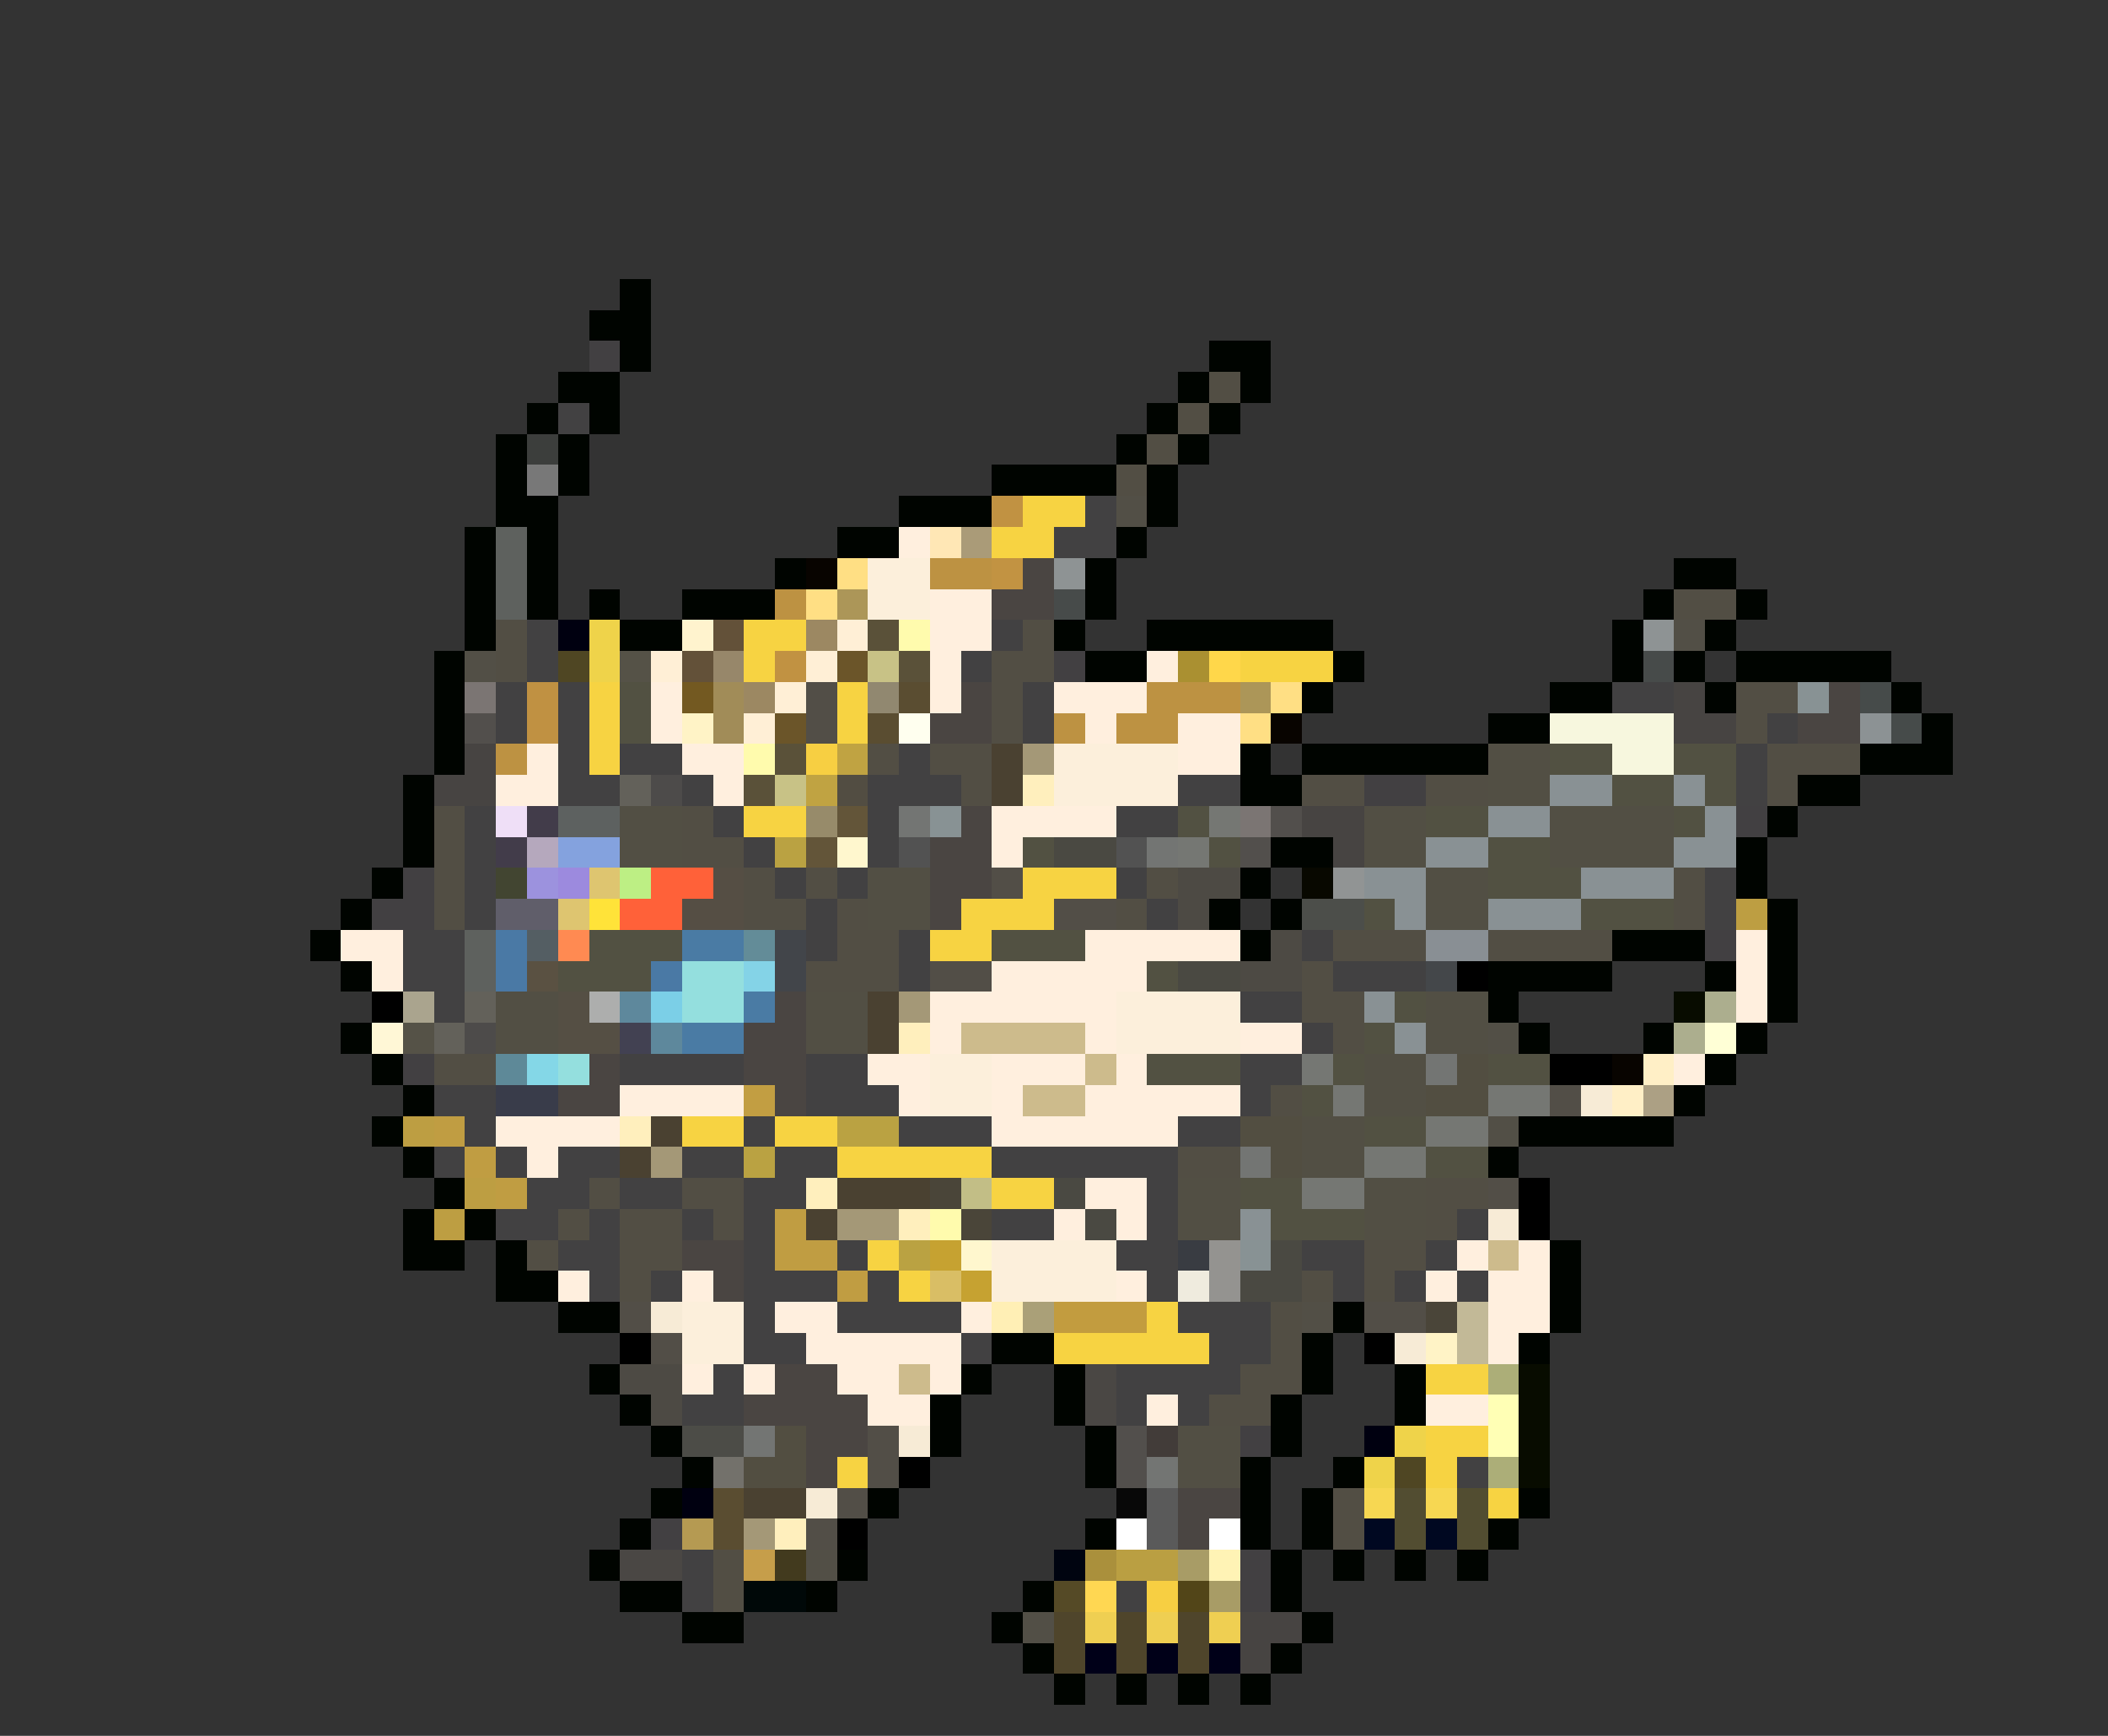<svg xmlns="http://www.w3.org/2000/svg" viewBox="0 -0.5 68 56" shape-rendering="crispEdges">
<rect x="0" y="-0.5" width="68" height="56" fill="#333333" stroke="none"/>
<path stroke="#000400" d="M20 9h1M19 10h2M20 11h1M39 11h2M18 12h2M38 12h1M40 12h1M17 13h1M19 13h1M37 13h1M39 13h1M16 14h1M18 14h1M36 14h1M38 14h1M16 15h1M18 15h1M32 15h4M37 15h1M16 16h2M29 16h3M37 16h1M15 17h1M17 17h1M27 17h2M36 17h1M15 18h1M17 18h1M25 18h1M35 18h1M54 18h2M15 19h1M17 19h1M19 19h1M22 19h3M35 19h1M53 19h1M56 19h1M15 20h1M20 20h2M34 20h1M37 20h6M52 20h1M55 20h1M14 21h1M35 21h2M43 21h1M52 21h1M54 21h1M56 21h5M14 22h1M42 22h1M50 22h2M55 22h1M61 22h1M14 23h1M48 23h2M62 23h1M14 24h1M40 24h1M42 24h6M60 24h3M13 25h1M40 25h2M58 25h2M13 26h1M57 26h1M13 27h1M41 27h2M56 27h1M12 28h1M40 28h1M56 28h1M11 29h1M39 29h1M41 29h1M57 29h1M10 30h1M40 30h1M52 30h3M57 30h1M11 31h1M48 31h4M55 31h1M57 31h1M48 32h1M57 32h1M11 33h1M49 33h1M53 33h1M56 33h1M12 34h1M55 34h1M13 35h1M54 35h1M12 36h1M49 36h5M13 37h1M48 37h1M14 38h1M13 39h1M15 39h1M13 40h2M16 40h1M50 40h1M16 41h2M50 41h1M18 42h2M43 42h1M50 42h1M32 43h2M42 43h1M49 43h1M19 44h1M31 44h1M34 44h1M42 44h1M45 44h1M20 45h1M30 45h1M34 45h1M41 45h1M45 45h1M21 46h1M30 46h1M35 46h1M41 46h1M22 47h1M35 47h1M40 47h1M43 47h1M21 48h1M28 48h1M40 48h1M42 48h1M49 48h1M20 49h1M35 49h1M40 49h1M42 49h1M48 49h1M19 50h1M27 50h1M41 50h1M43 50h1M45 50h1M47 50h1M20 51h2M26 51h1M33 51h1M41 51h1M22 52h2M32 52h1M42 52h1M33 53h1M41 53h1M34 54h1M36 54h1M38 54h1M40 54h1" />
<path stroke="#424042" d="M19 11h1M34 21h1M44 25h2M56 26h1M13 28h1M12 29h2M55 30h1M13 34h1M40 46h1M21 49h1M40 50h1M40 51h1" />
<path stroke="#524e44" d="M39 12h1M38 13h1M37 14h1M36 15h1M54 19h2M16 20h1M33 20h1M16 21h1M32 21h2M32 22h1M56 22h2M32 23h1M56 23h1M28 24h1M30 24h2M57 24h3M31 25h1M42 25h2M46 25h2M57 25h1M14 26h1M22 26h1M14 27h1M22 27h2M14 28h1M24 28h1M26 28h1M37 28h1M54 28h1M14 29h1M24 29h2M27 29h1M36 29h1M54 29h1M27 30h2M43 30h3M48 30h4M26 31h3M42 31h1M42 32h2M43 33h1M14 34h2M41 35h1M38 37h2M19 38h1M22 38h2M46 38h2M18 39h1M20 39h2M23 39h1M46 39h1M17 40h1M20 40h2M44 40h2M20 41h1M42 41h1M44 41h1M41 42h1M41 43h1M40 44h2M39 45h2M43 48h1M43 49h1M23 50h1M23 51h1" />
<path stroke="#424142" d="M18 13h1M35 16h1M34 17h2M17 20h1M32 20h1M17 21h1M31 21h1M16 22h1M18 22h1M33 22h1M52 22h2M16 23h1M18 23h1M33 23h1M57 23h1M18 24h1M20 24h2M29 24h1M56 24h1M18 25h2M22 25h1M28 25h3M38 25h2M56 25h1M15 26h1M23 26h1M28 26h1M36 26h2M15 27h1M24 27h1M28 27h1M15 28h1M25 28h1M27 28h1M36 28h1M55 28h1M15 29h1M26 29h1M37 29h1M55 29h1M13 30h2M26 30h1M29 30h1M42 30h1M13 31h2M29 31h1M43 31h3M14 32h1M40 32h2M42 33h1M20 34h4M26 34h2M40 34h2M14 35h2M26 35h3M40 35h1M15 36h1M24 36h1M29 36h3M38 36h2M14 37h1M16 37h1M18 37h2M22 37h2M25 37h2M32 37h6M17 38h2M20 38h2M24 38h2M37 38h1M16 39h2M19 39h1M22 39h1M24 39h1M32 39h2M37 39h1M47 39h1M18 40h2M24 40h1M27 40h1M36 40h2M42 40h2M46 40h1M19 41h1M21 41h1M24 41h3M28 41h1M37 41h1M43 41h1M45 41h1M47 41h1M24 42h1M27 42h4M38 42h3M24 43h2M31 43h1M39 43h2M23 44h1M36 44h4M22 45h2M36 45h1M38 45h1M47 47h1M22 50h1M22 51h1M36 51h1" />
<path stroke="#3c3e3c" d="M17 14h1" />
<path stroke="#787878" d="M17 15h1" />
<path stroke="#c19242" d="M32 16h1M25 21h1" />
<path stroke="#f7d342" d="M33 16h2M32 17h2M24 20h2M24 21h1M40 21h3M19 22h1M27 22h1M19 23h1M27 23h1M19 24h1M24 26h2M33 28h3M31 29h3M30 30h2M22 36h2M25 36h2M27 37h5M32 38h2M28 40h1M29 41h1M37 42h1M34 43h5M46 44h2M46 46h2M27 47h1M46 47h1M48 48h1" />
<path stroke="#524f46" d="M36 16h1M54 20h1M15 21h1M48 33h1M48 36h1M42 42h1M26 50h1M33 52h1" />
<path stroke="#5e615e" d="M16 17h1M16 18h1M16 19h1M15 30h1M15 31h1" />
<path stroke="#ffefde" d="M29 17h1M30 19h2M30 20h2M30 21h1M37 21h1M21 22h1M30 22h1M34 22h3M21 23h1M35 23h1M38 23h2M17 24h1M22 24h2M38 24h2M16 25h2M23 25h1M32 26h4M32 27h1M11 30h2M35 30h5M56 30h1M12 31h1M32 31h5M56 31h1M30 32h6M56 32h1M30 33h1M35 33h1M40 33h2M28 34h2M32 34h3M36 34h1M54 34h1M20 35h4M29 35h1M32 35h1M35 35h5M16 36h4M32 36h6M17 37h1M35 38h2M34 39h1M36 39h1M47 40h1M49 40h1M18 41h1M22 41h1M36 41h1M46 41h1M48 41h2M25 42h2M31 42h1M48 42h2M26 43h5M48 43h1M22 44h1M24 44h1M27 44h2M30 44h1M28 45h2M37 45h1M46 45h2" />
<path stroke="#ffe7b5" d="M30 17h1" />
<path stroke="#aa9b78" d="M31 17h1" />
<path stroke="#080400" d="M26 18h1M41 23h1M52 34h1" />
<path stroke="#ffdf84" d="M27 18h1M26 19h1M41 22h1M40 23h1" />
<path stroke="#fcefdb" d="M28 18h2M28 19h2M34 24h4M34 25h4M36 32h4M36 33h4M30 34h2M30 35h2M32 40h4M32 41h4M22 42h2M22 43h2" />
<path stroke="#bd9242" d="M30 18h2M25 19h1M37 22h3M34 23h1M36 23h2M16 24h1" />
<path stroke="#c29342" d="M32 18h1" />
<path stroke="#4a4542" d="M33 18h1M32 19h2M31 22h1M59 22h1M30 23h2M58 23h2M31 26h1M30 27h2M30 28h2M30 29h1M25 32h1M24 33h2M19 34h1M24 34h2M18 35h2M25 35h1M22 40h2M23 41h1M25 44h2M24 45h4M26 46h2M26 47h1M38 48h2M38 49h1" />
<path stroke="#8e9394" d="M34 18h1M53 20h1" />
<path stroke="#ac9658" d="M27 19h1M40 22h1" />
<path stroke="#474b4a" d="M34 19h1M53 21h1" />
<path stroke="#000010" d="M18 20h1M44 46h1M22 48h1" />
<path stroke="#efd34a" d="M19 20h1M19 21h1M45 46h1M44 47h1" />
<path stroke="#fff3ce" d="M22 20h1" />
<path stroke="#635139" d="M23 20h1M22 21h1" />
<path stroke="#9c8862" d="M26 20h1M24 22h1" />
<path stroke="#ffefd6" d="M27 20h1M21 21h1M26 21h1M25 22h1M24 23h1" />
<path stroke="#5a5139" d="M28 20h1M29 21h1M25 24h1M24 25h1" />
<path stroke="#fffbad" d="M29 20h1M24 24h1M30 39h1" />
<path stroke="#4f4623" d="M18 21h1M45 47h1" />
<path stroke="#555247" d="M20 21h1M13 33h1" />
<path stroke="#97876a" d="M23 21h1" />
<path stroke="#6b5529" d="M27 21h1M25 23h1" />
<path stroke="#c8c286" d="M28 21h1M25 25h1" />
<path stroke="#aa9031" d="M38 21h1" />
<path stroke="#ffd74a" d="M39 21h1" />
<path stroke="#7b7573" d="M15 22h1M40 26h1" />
<path stroke="#c09142" d="M17 22h1M17 23h1" />
<path stroke="#525142" d="M20 22h1M20 23h1M50 24h2M54 24h2M52 25h2M55 25h1M38 26h1M46 26h2M54 26h1M33 27h1M39 27h1M48 27h2M48 28h3M44 29h1M51 29h3M19 30h3M32 30h3M18 31h3M37 31h1M45 32h1M44 33h1M37 34h3M43 34h1M48 34h2M42 35h1M44 36h2M46 37h2M40 38h2M41 39h3" />
<path stroke="#735921" d="M22 22h1" />
<path stroke="#a18c58" d="M23 22h1M23 23h1" />
<path stroke="#524e47" d="M26 22h1M26 23h1M32 28h1M34 29h2M30 31h2M50 35h1M48 38h1M20 42h1M44 42h2M21 43h1M28 46h1M28 47h1M27 48h1M26 49h1" />
<path stroke="#918870" d="M28 22h1" />
<path stroke="#5a4d31" d="M29 22h1M28 23h1M23 48h1M23 49h1" />
<path stroke="#474442" d="M54 22h1M54 23h2M15 24h1M14 25h2M42 26h2M43 27h1M40 52h2M40 53h1" />
<path stroke="#889294" d="M58 22h1M30 26h1M40 40h1" />
<path stroke="#464b4a" d="M60 22h1M61 23h1" />
<path stroke="#524f4c" d="M15 23h1M41 26h1M40 27h1M36 46h1M36 47h1" />
<path stroke="#fff3c6" d="M22 23h1M46 43h1" />
<path stroke="#ffffef" d="M29 23h1" />
<path stroke="#f7f7de" d="M50 23h4M52 24h2" />
<path stroke="#8c9294" d="M60 23h1" />
<path stroke="#f7cf42" d="M26 24h1M37 51h1" />
<path stroke="#c0a342" d="M27 24h1M26 25h1" />
<path stroke="#4a4131" d="M32 24h1M32 25h1M28 32h1M28 33h1M21 36h1M20 37h1M27 38h3M26 39h1M24 48h2" />
<path stroke="#a49877" d="M33 24h1M29 32h1M21 37h1M27 39h2M24 49h1" />
<path stroke="#524f44" d="M48 24h2M48 25h2M20 26h2M44 26h2M50 26h4M20 27h2M44 27h2M50 27h4M28 28h2M46 28h2M28 29h2M46 29h2M16 32h2M26 32h2M46 32h2M16 33h2M26 33h2M46 33h2M44 34h2M44 35h2M42 36h2M42 37h2M38 38h2M44 38h2M38 39h2M44 39h2M38 46h2M38 47h2" />
<path stroke="#63615a" d="M20 25h1M15 32h1M14 33h1" />
<path stroke="#4d4b4a" d="M21 25h1M15 33h1" />
<path stroke="#524d42" d="M27 25h1" />
<path stroke="#ffefbd" d="M33 25h1M29 33h1M20 36h1M26 38h1M29 39h1M25 49h1" />
<path stroke="#899194" d="M50 25h2M54 25h1M48 26h2M55 26h1M46 27h2M54 27h2M44 28h2M51 28h3M45 29h1M48 29h3M44 32h1M45 33h1M40 39h1" />
<path stroke="#efdff7" d="M16 26h1" />
<path stroke="#423c4a" d="M17 26h1M16 27h1" />
<path stroke="#5d6160" d="M18 26h2" />
<path stroke="#978b6a" d="M26 26h1" />
<path stroke="#635539" d="M27 26h1M26 27h1" />
<path stroke="#737573" d="M29 26h1M37 27h1M46 34h1M40 37h1M24 46h1M37 47h1" />
<path stroke="#757773" d="M39 26h1M38 27h1M42 34h1M43 35h1M48 35h2M46 36h2M44 37h2M42 38h2" />
<path stroke="#b5a8bd" d="M17 27h1" />
<path stroke="#84a2de" d="M18 27h2" />
<path stroke="#baa242" d="M25 27h1M27 36h2M24 37h1M29 40h1" />
<path stroke="#fff7ce" d="M27 27h1M31 40h1" />
<path stroke="#525252" d="M29 27h1M36 27h1" />
<path stroke="#4a4942" d="M34 27h2M38 31h2M34 38h1M35 39h1M41 40h1M40 41h2" />
<path stroke="#424531" d="M16 28h1" />
<path stroke="#9c92de" d="M17 28h1" />
<path stroke="#9c8ade" d="M18 28h1" />
<path stroke="#dec570" d="M19 28h1M18 29h1" />
<path stroke="#bdef84" d="M20 28h1" />
<path stroke="#ff6139" d="M21 28h2M20 29h2" />
<path stroke="#554e44" d="M23 28h1M22 29h2" />
<path stroke="#4d4a44" d="M38 28h2M38 29h1M41 30h1M40 31h2M20 44h2M21 45h1" />
<path stroke="#080800" d="M42 28h1" />
<path stroke="#919494" d="M43 28h1" />
<path stroke="#605e6a" d="M16 29h2" />
<path stroke="#ffe339" d="M19 29h1" />
<path stroke="#4c4e4a" d="M42 29h2" />
<path stroke="#bd9e42" d="M56 29h1M13 36h1M15 38h1M14 39h1" />
<path stroke="#4a79a5" d="M16 30h1M16 31h1M21 31h1" />
<path stroke="#545e63" d="M17 30h1" />
<path stroke="#ff8a52" d="M18 30h1" />
<path stroke="#4a7ba4" d="M22 30h2M24 32h1M22 33h2" />
<path stroke="#638c98" d="M24 30h1" />
<path stroke="#42454a" d="M25 30h1M25 31h1" />
<path stroke="#898f94" d="M46 30h2" />
<path stroke="#5a5142" d="M17 31h1" />
<path stroke="#94dfde" d="M22 31h2M22 32h2M18 34h1" />
<path stroke="#84d3e7" d="M24 31h1" />
<path stroke="#44474a" d="M46 31h1" />
<path stroke="#000000" d="M47 31h1M12 32h1M50 34h2M49 38h1M49 39h1M20 43h1M44 43h1M29 47h1M27 49h1" />
<path stroke="#aaa48e" d="M13 32h1" />
<path stroke="#554f44" d="M18 32h1M18 33h2" />
<path stroke="#adaead" d="M19 32h1" />
<path stroke="#5e889c" d="M20 32h1M21 33h1" />
<path stroke="#7bcfe7" d="M21 32h1" />
<path stroke="#080c00" d="M54 32h1M49 44h1M49 45h1M49 46h1M49 47h1" />
<path stroke="#acae8e" d="M55 32h1M54 33h1" />
<path stroke="#fff7d6" d="M12 33h1" />
<path stroke="#424152" d="M20 33h1" />
<path stroke="#cdbb8c" d="M31 33h4M35 34h1M33 35h2M48 40h1M29 44h1" />
<path stroke="#ffffd6" d="M55 33h1" />
<path stroke="#5e8998" d="M16 34h1" />
<path stroke="#84d7e7" d="M17 34h1" />
<path stroke="#524e41" d="M47 34h1M46 35h2M40 36h2M41 37h1M25 46h1M24 47h2" />
<path stroke="#ffefc6" d="M53 34h1M52 35h1" />
<path stroke="#393c4a" d="M16 35h2" />
<path stroke="#c29e42" d="M24 35h1" />
<path stroke="#f7ebd6" d="M51 35h1M48 39h1M21 42h1M45 43h1M29 46h1M26 48h1" />
<path stroke="#aca084" d="M53 35h1" />
<path stroke="#c09d42" d="M14 36h1M15 37h1M16 38h1M25 39h1M25 40h2M27 41h1" />
<path stroke="#4a4539" d="M30 38h1M31 39h1M46 42h1" />
<path stroke="#c2be86" d="M31 38h1" />
<path stroke="#c6a231" d="M30 40h1M31 41h1" />
<path stroke="#393c42" d="M38 40h1" />
<path stroke="#949390" d="M39 40h1M39 41h1" />
<path stroke="#d9be65" d="M30 41h1" />
<path stroke="#efebde" d="M38 41h1" />
<path stroke="#ffefb5" d="M32 42h1" />
<path stroke="#aaa078" d="M33 42h1" />
<path stroke="#c29c3f" d="M34 42h3" />
<path stroke="#c2b997" d="M47 42h1M47 43h1" />
<path stroke="#4a4744" d="M35 44h1M35 45h1M20 50h2" />
<path stroke="#acae78" d="M48 44h1M48 47h1" />
<path stroke="#ffffb5" d="M48 45h1M48 46h1" />
<path stroke="#4c4c47" d="M22 46h2" />
<path stroke="#423c39" d="M37 46h1" />
<path stroke="#73716b" d="M23 47h1" />
<path stroke="#080808" d="M36 48h1" />
<path stroke="#5a5a5a" d="M37 48h1M37 49h1" />
<path stroke="#f7d752" d="M44 48h1M46 48h1" />
<path stroke="#524d31" d="M45 48h1M47 48h1M45 49h1M47 49h1" />
<path stroke="#b59a52" d="M22 49h1" />
<path stroke="#ffffff" d="M36 49h1M39 49h1" />
<path stroke="#000821" d="M44 49h1M46 49h1" />
<path stroke="#c69e4a" d="M24 50h1" />
<path stroke="#423a1e" d="M25 50h1" />
<path stroke="#000410" d="M34 50h1" />
<path stroke="#aa903c" d="M35 50h1" />
<path stroke="#ba9f42" d="M36 50h2" />
<path stroke="#a89c66" d="M38 50h1M39 51h1" />
<path stroke="#fff3b5" d="M39 50h1" />
<path stroke="#000808" d="M24 51h2" />
<path stroke="#554a26" d="M34 51h1" />
<path stroke="#ffd752" d="M35 51h1" />
<path stroke="#524518" d="M38 51h1" />
<path stroke="#4f452b" d="M34 52h1M36 52h1M38 52h1M34 53h1M36 53h1M38 53h1" />
<path stroke="#efcf52" d="M35 52h1M37 52h1M39 52h1" />
<path stroke="#000018" d="M35 53h1M37 53h1M39 53h1" />
</svg>